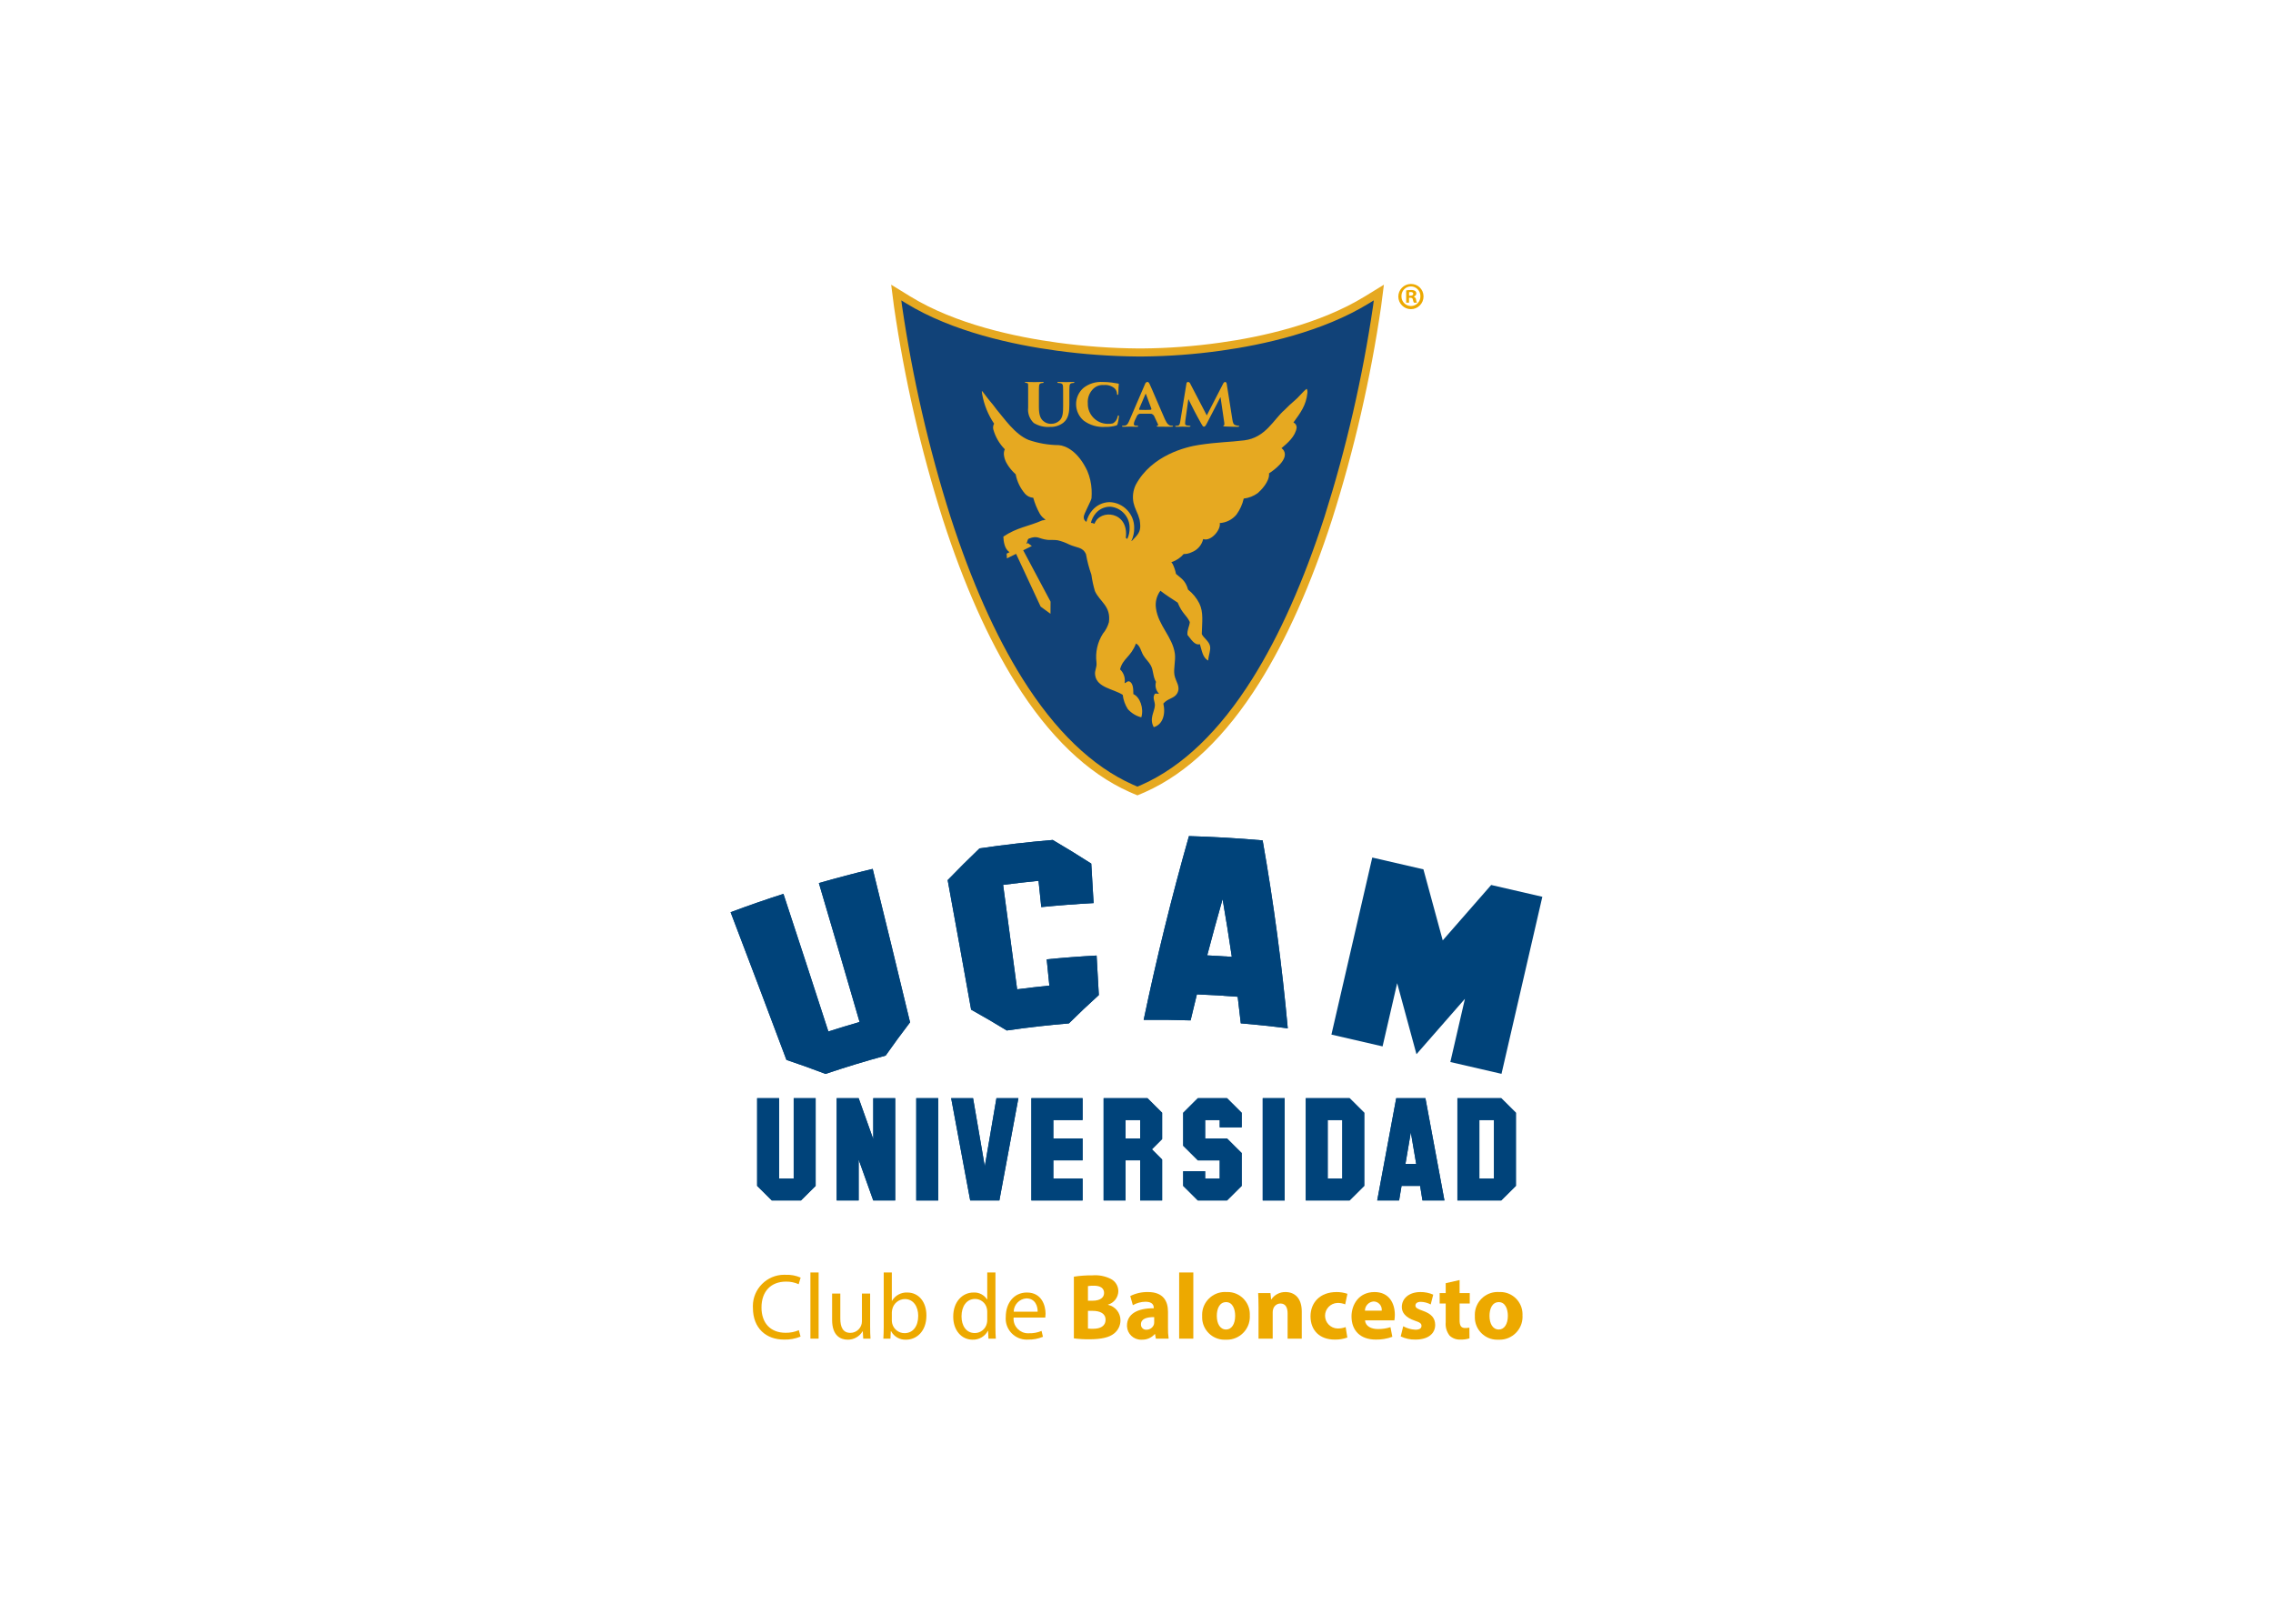 <svg clip-rule="evenodd" fill-rule="evenodd" stroke-linejoin="round" stroke-miterlimit="2" viewBox="0 0 560 400" xmlns="http://www.w3.org/2000/svg"><g transform="matrix(1.199 0 0 1.199 180 69.953)"><g fill="#00437a"><path d="m31.857 158.539c-4.147 1.129-8.266 2.383-12.355 3.763-2.631-1.011-5.307-1.971-8.028-2.879-3.793-10.127-7.618-20.242-11.474-30.345 3.596-1.342 7.215-2.599 10.856-3.77 3.101 9.42 6.178 18.846 9.231 28.278 2.133-.686 4.272-1.335 6.418-1.948-2.766-9.527-5.555-19.043-8.366-28.549 3.668-1.054 7.354-2.025 11.059-2.912 2.592 10.501 5.15 21.009 7.675 31.524-1.729 2.26-3.4 4.539-5.016 6.838" fill-rule="nonzero"/><path d="m31.857 158.539c-4.147 1.129-8.266 2.383-12.355 3.763-2.631-1.011-5.307-1.971-8.028-2.879-3.793-10.127-7.618-20.242-11.474-30.345 3.596-1.342 7.215-2.599 10.856-3.77 3.101 9.42 6.178 18.846 9.231 28.278 2.133-.686 4.272-1.335 6.418-1.948-2.766-9.527-5.555-19.043-8.366-28.549 3.668-1.054 7.354-2.025 11.059-2.912 2.592 10.501 5.15 21.009 7.675 31.524-1.728 2.26-3.4 4.539-5.016 6.838z" fill-rule="nonzero"/><path d="m69.511 151.923c-4.267.354-8.52.839-12.76 1.456-2.391-1.467-4.834-2.894-7.329-4.28-1.586-8.877-3.193-17.747-4.821-26.611 2.127-2.205 4.312-4.38 6.553-6.525 4.998-.729 10.011-1.306 15.037-1.731 2.69 1.578 5.329 3.199 7.918 4.862.162 2.702.323 5.405.481 8.109-3.59.194-7.174.469-10.752.824-.185-1.801-.373-3.6-.564-5.398-2.43.241-4.856.519-7.278.835.975 7.153 1.935 14.306 2.881 21.459 2.204-.287 4.411-.542 6.622-.765-.181-1.797-.363-3.595-.548-5.395 3.412-.336 6.831-.596 10.255-.781.155 2.705.308 5.411.458 8.117-2.108 1.908-4.159 3.85-6.153 5.824" fill-rule="nonzero"/><path d="m69.511 151.923c-4.267.354-8.52.839-12.76 1.456-2.391-1.467-4.834-2.894-7.329-4.28-1.586-8.877-3.193-17.747-4.821-26.611 2.127-2.205 4.312-4.38 6.553-6.525 4.998-.729 10.011-1.306 15.037-1.731 2.69 1.578 5.329 3.199 7.918 4.862.162 2.702.323 5.405.481 8.109-3.59.194-7.174.469-10.752.824-.185-1.801-.373-3.6-.564-5.398-2.43.241-4.856.519-7.278.835.975 7.153 1.935 14.306 2.881 21.459 2.204-.287 4.411-.542 6.622-.765-.181-1.797-.363-3.595-.548-5.395 3.412-.336 6.831-.596 10.255-.781.155 2.705.308 5.411.458 8.117-2.108 1.908-4.159 3.85-6.153 5.824z" fill-rule="nonzero"/><path d="m104.833 151.912c-.203-1.819-.417-3.643-.636-5.461-2.797-.219-5.591-.389-8.384-.494-.441 1.779-.873 3.566-1.294 5.347-3.217-.107-6.431-.143-9.641-.107 2.644-12.645 5.745-25.229 9.302-37.754 5.048.142 10.097.435 15.145.882 2.264 12.86 3.985 25.732 5.162 38.614-3.214-.418-6.432-.76-9.654-1.027m-3.74-25.517c-1.095 3.843-2.148 7.693-3.16 11.55 1.684.082 3.37.182 5.056.299-.583-3.951-1.215-7.901-1.896-11.849" fill-rule="nonzero"/><path d="m104.833 151.912c-.203-1.819-.417-3.643-.636-5.461-2.797-.219-5.591-.389-8.384-.494-.441 1.779-.873 3.566-1.294 5.347-3.217-.107-6.431-.143-9.641-.107 2.644-12.645 5.745-25.229 9.302-37.754 5.048.142 10.097.435 15.145.882 2.264 12.86 3.985 25.732 5.162 38.614-3.214-.418-6.432-.76-9.654-1.027zm-3.74-25.517c-1.095 3.843-2.148 7.693-3.16 11.55 1.684.082 3.37.182 5.056.299-.583-3.951-1.215-7.901-1.896-11.849z" fill-rule="nonzero"/><path d="m14.46 188.303h-5.994l-3.015-2.996v-18.02h4.514v16.518h2.999v-16.518h4.51v18.02z" fill-rule="nonzero"/><path d="m14.46 188.303h-5.994l-3.015-2.996v-18.02h4.514v16.518h2.999v-16.518h4.51v18.02z" fill-rule="nonzero"/><path d="m29.311 188.303-3-8.406v8.406h-4.512v-21.016h4.512l3 8.404v-8.404h4.513v21.016z" fill-rule="nonzero"/><path d="m29.311 188.303-3-8.406v8.406h-4.512v-21.016h4.512l3 8.404v-8.404h4.513v21.016z" fill-rule="nonzero"/><path d="m38.145 167.287h4.518v21.019h-4.518z"/><path d="m38.145 167.287h4.518v21.019h-4.518z"/><path d="m55.226 188.303h-5.994l-3.913-21.016h4.501l2.409 14.01 2.394-14.01h4.513z" fill-rule="nonzero"/><path d="m55.226 188.303h-5.994l-3.913-21.016h4.501l2.409 14.01 2.394-14.01h4.513z" fill-rule="nonzero"/><path d="m61.8 188.303v-21.016h10.523v4.496h-6.011v3.782h6.011v4.496h-6.011v3.744h6.011v4.498z" fill-rule="nonzero"/><path d="m61.8 188.303v-21.016h10.523v4.496h-6.011v3.782h6.011v4.496h-6.011v3.744h6.011v4.498z" fill-rule="nonzero"/><path d="m84.154 188.302v-8.242h-2.996v8.242h-4.512v-21.015h9.011l3.012 2.996v5.408l-2.101 2.102 2.101 2.103v8.406zm0-16.519h-2.996v3.781h2.996z" fill-rule="nonzero"/><path d="m84.154 188.302v-8.242h-2.996v8.242h-4.512v-21.015h9.011l3.012 2.996v5.408l-2.101 2.102 2.101 2.103v8.406zm0-16.519h-2.996v3.781h2.996z" fill-rule="nonzero"/><path d="m102.004 188.303h-5.995l-3.012-2.996v-3.016h4.51v1.514h2.997v-3.744h-4.495l-3.012-3v-6.77l3.012-3.004h5.995l3.015 3.004v2.992h-4.515v-1.5h-2.997v3.782h4.497l3.015 2.998v6.744z" fill-rule="nonzero"/><path d="m102.004 188.303h-5.995l-3.012-2.996v-3.016h4.51v1.514h2.997v-3.744h-4.495l-3.012-3v-6.77l3.012-3.004h5.995l3.015 3.004v2.992h-4.515v-1.5h-2.997v3.782h4.497l3.015 2.998v6.744z" fill-rule="nonzero"/><path d="m109.34 167.287h4.513v21.019h-4.513z"/><path d="m109.34 167.287h4.513v21.019h-4.513z"/><path d="m127.188 188.302h-9.01v-21.015h9.01l3.013 2.996v15.023zm-1.499-16.519h-2.997v12.021h2.997z" fill-rule="nonzero"/><path d="m127.188 188.302h-9.01v-21.015h9.01l3.013 2.996v15.023zm-1.499-16.519h-2.997v12.021h2.997z" fill-rule="nonzero"/><path d="m142.164 188.302-.482-2.996h-3.816l-.504 2.996h-4.497l3.909-21.015h5.996l3.909 21.015zm-2.393-13.994-1.104 6.498h2.211z" fill-rule="nonzero"/><path d="m142.164 188.302-.482-2.996h-3.816l-.504 2.996h-4.497l3.909-21.015h5.996l3.909 21.015zm-2.393-13.994-1.104 6.498h2.211z" fill-rule="nonzero"/><path d="m158.35 188.302h-9.008v-21.015h9.008l3.014 2.996v15.023zm-1.498-16.519h-2.998v12.021h2.998z" fill-rule="nonzero"/><path d="m158.35 188.302h-9.008v-21.015h9.008l3.014 2.996v15.023zm-1.498-16.519h-2.998v12.021h2.998z" fill-rule="nonzero"/><path d="m147.891 159.859 2.997-12.986-9.957 11.381-3.966-14.594-2.998 12.988-10.512-2.426 8.393-36.375 10.512 2.424 3.968 14.596 9.955-11.383 10.513 2.425-8.392 36.376z" fill-rule="nonzero"/></g><path d="m14.37 216.274c-1.08.442-2.242.65-3.408.612-3.639 0-6.377-2.298-6.377-6.53-.007-.122-.01-.243-.01-.365 0-3.523 2.899-6.422 6.422-6.422.11 0 .219.003.328.008 1.052-.044 2.1.153 3.065.574l-.403 1.36c-.818-.369-1.707-.552-2.604-.536-3.026 0-5.036 1.934-5.036 5.323 0 3.16 1.819 5.19 4.96 5.19.933.014 1.86-.169 2.718-.536z" fill="#eda900" fill-rule="nonzero"/><path d="m16.397 203.098h1.686v13.597h-1.686z" fill="#eda900" fill-rule="nonzero"/><path d="m28.67 214.167c0 .957.019 1.8.077 2.527h-1.494l-.096-1.512h-.038c-.635 1.083-1.808 1.743-3.064 1.723-1.455 0-3.198-.804-3.198-4.059v-5.42h1.685v5.132c0 1.761.536 2.949 2.068 2.949 1.301.002 2.373-1.067 2.375-2.367 0-.009 0-.018 0-.027v-5.687h1.685z" fill="#eda900" fill-rule="nonzero"/><path d="m31.387 216.694c.038-.631.076-1.57.076-2.393v-11.203h1.666v5.822h.039c.651-1.113 1.872-1.772 3.159-1.705 2.298 0 3.926 1.915 3.907 4.73 0 3.313-2.087 4.96-4.156 4.96-1.283.073-2.497-.609-3.101-1.743h-.058l-.077 1.532zm1.742-3.714c.006.206.031.411.077.612.288 1.157 1.335 1.974 2.527 1.973 1.762 0 2.816-1.437 2.816-3.562 0-1.857-.958-3.447-2.758-3.447-1.223.022-2.284.877-2.565 2.068-.057.226-.09.457-.097.69z" fill="#eda900" fill-rule="nonzero"/><path d="m54.419 203.098v11.203c0 .823.02 1.762.077 2.393h-1.514l-.076-1.608h-.038c-.616 1.161-1.847 1.869-3.16 1.819-2.24 0-3.964-1.896-3.964-4.711-.018-3.083 1.896-4.979 4.155-4.979 1.119-.068 2.19.475 2.796 1.417h.039v-5.534zm-1.685 8.1c.003-.238-.023-.476-.077-.708-.246-1.139-1.265-1.958-2.431-1.954-1.744 0-2.778 1.532-2.778 3.581 0 1.877.92 3.428 2.74 3.428 1.19-.004 2.224-.846 2.469-2.011.056-.238.082-.482.077-.727z" fill="#eda900" fill-rule="nonzero"/><path d="m58.149 212.366c-.007.085-.011.171-.011.256 0 1.629 1.341 2.97 2.97 2.97.074 0 .147-.003.22-.008.88.028 1.756-.136 2.567-.479l.287 1.207c-.976.406-2.027.601-3.083.574-.09.005-.18.008-.27.008-2.362 0-4.305-1.943-4.305-4.304 0-.126.006-.252.017-.377 0-2.796 1.648-4.998 4.347-4.998 3.026 0 3.83 2.662 3.83 4.366-.003.263-.022.525-.057.785zm4.942-1.206c.018-1.072-.441-2.738-2.337-2.738-1.433.107-2.561 1.302-2.585 2.738z" fill="#eda900" fill-rule="nonzero"/><path d="m70.535 203.96c1.248-.192 2.51-.282 3.773-.268 1.313-.115 2.632.137 3.811.727.954.479 1.557 1.461 1.551 2.528-.022 1.284-.89 2.41-2.126 2.758v.038c1.496.314 2.575 1.65 2.566 3.179.005 1.071-.492 2.085-1.341 2.738-.938.747-2.508 1.168-5.074 1.168-1.056.01-2.112-.054-3.16-.191zm2.892 4.94h.958c1.531 0 2.355-.631 2.355-1.589 0-.977-.747-1.494-2.068-1.494-.417-.007-.833.019-1.245.077zm0 5.726c.375.036.753.048 1.13.038 1.321 0 2.489-.497 2.489-1.857 0-1.302-1.168-1.82-2.623-1.82h-.996z" fill="#eda900" fill-rule="nonzero"/><path d="m87.384 216.694-.173-.938h-.058c-.672.769-1.659 1.192-2.68 1.149-.052.003-.104.004-.155.004-1.517 0-2.785-1.201-2.867-2.715-.002-.054-.004-.108-.004-.162 0-2.431 2.183-3.599 5.496-3.581v-.134c0-.498-.268-1.206-1.705-1.206-.908.01-1.798.254-2.585.708l-.536-1.876c1.127-.567 2.377-.85 3.639-.824 3.121 0 4.117 1.839 4.117 4.041v3.255c-.015.762.029 1.524.134 2.279zm-.345-4.423c-1.532-.019-2.72.344-2.72 1.474-.001.024-.002.047-.002.071 0 .574.472 1.046 1.046 1.046.035 0 .071-.002.106-.005.68.003 1.291-.43 1.512-1.074.039-.162.059-.329.058-.497z" fill="#eda900" fill-rule="nonzero"/><path d="m92.168 203.098h2.911v13.597h-2.911z" fill="#eda900" fill-rule="nonzero"/><path d="m106.682 211.907c.006.102.01.205.01.307 0 2.577-2.121 4.698-4.699 4.698-.084 0-.168-.002-.252-.007-.088.005-.176.008-.264.008-2.516 0-4.587-2.071-4.587-4.587 0-.083.002-.165.006-.247-.006-.099-.009-.198-.009-.297 0-2.565 2.11-4.675 4.674-4.675.112 0 .223.004.334.012.08-.004.16-.006.24-.006 2.498 0 4.553 2.055 4.553 4.553 0 .08-.002.161-.006.241zm-6.779.096c0 1.608.67 2.814 1.915 2.814 1.13 0 1.858-1.129 1.858-2.814 0-1.398-.536-2.815-1.858-2.815-1.398 0-1.915 1.436-1.915 2.815z" fill="#eda900" fill-rule="nonzero"/><path d="m108.479 210.317c0-1.167-.039-2.164-.077-2.987h2.528l.133 1.283h.058c.65-.952 1.739-1.514 2.892-1.494 1.915 0 3.351 1.265 3.351 4.022v5.553h-2.911v-5.189c0-1.207-.421-2.03-1.475-2.03-.674.004-1.273.447-1.474 1.092-.083.233-.121.48-.114.727v5.4h-2.912z" fill="#eda900" fill-rule="nonzero"/><path d="m126.726 216.465c-.835.301-1.718.444-2.605.421-3.025 0-4.96-1.838-4.96-4.787 0-2.739 1.877-4.98 5.362-4.98.756-.003 1.506.12 2.221.364l-.459 2.165c-.516-.209-1.071-.307-1.628-.288-1.395.062-2.509 1.227-2.509 2.623 0 1.418 1.149 2.593 2.567 2.625.568.01 1.134-.088 1.666-.289z" fill="#eda900" fill-rule="nonzero"/><path d="m130.36 212.942c.097 1.206 1.284 1.78 2.644 1.78.876.01 1.749-.119 2.585-.383l.383 1.973c-1.084.401-2.234.596-3.39.574-3.179 0-4.998-1.838-4.998-4.769 0-2.374 1.475-4.998 4.73-4.998 3.026 0 4.174 2.356 4.174 4.673.001.385-.031.77-.095 1.15zm3.429-1.993c.008-.068.013-.136.013-.205 0-.916-.745-1.674-1.66-1.69-1.001.058-1.794.893-1.8 1.895z" fill="#eda900" fill-rule="nonzero"/><path d="m138.21 214.148c.77.427 1.628.669 2.508.709.881 0 1.245-.307 1.245-.786s-.287-.709-1.379-1.073c-1.934-.65-2.681-1.704-2.662-2.814 0-1.743 1.494-3.065 3.811-3.065.91-.014 1.811.169 2.643.536l-.518 2.011c-.626-.333-1.32-.516-2.029-.536-.709 0-1.111.287-1.111.767 0 .44.364.67 1.513 1.072 1.781.612 2.528 1.513 2.547 2.891 0 1.743-1.379 3.026-4.06 3.026-1.046.025-2.083-.198-3.026-.652z" fill="#eda900" fill-rule="nonzero"/><path d="m149.793 204.65v2.68h2.087v2.145h-2.087v3.389c0 1.13.268 1.648 1.148 1.648.29 0 .578-.026.863-.077l.018 2.202c-.613.189-1.254.273-1.895.249-.806.034-1.592-.256-2.183-.805-.616-.787-.905-1.782-.805-2.776v-3.83h-1.245v-2.145h1.245v-2.03z" fill="#eda900" fill-rule="nonzero"/><path d="m162.717 211.907c.006.102.01.204.01.306 0 2.578-2.121 4.699-4.699 4.699-.084 0-.169-.002-.253-.007-.088.005-.176.008-.264.008-2.516 0-4.587-2.071-4.587-4.587 0-.083.002-.165.007-.247-.007-.099-.01-.198-.01-.297 0-2.565 2.11-4.675 4.675-4.675.111 0 .222.004.333.012.08-.004.16-.006.24-.006 2.498 0 4.554 2.056 4.554 4.554 0 .08-.002.16-.006.24zm-6.779.096c0 1.608.669 2.814 1.915 2.814 1.129 0 1.857-1.129 1.857-2.814 0-1.398-.536-2.815-1.857-2.815-1.399 0-1.915 1.436-1.915 2.815z" fill="#eda900" fill-rule="nonzero"/><path d="m142.379 2.519c.001.024.001.047.001.07 0 1.421-1.169 2.589-2.589 2.589s-2.589-1.168-2.589-2.589c0-1.393 1.126-2.55 2.519-2.588.025 0 .051-.001.077 0 .017-.001.034-.001.051-.001 1.369 0 2.502 1.111 2.529 2.479zm-4.531 0c-.001.02-.001.04-.001.06 0 1.049.845 1.92 1.893 1.952.025.001.049.001.074.001 1.058-.004 1.925-.878 1.922-1.936 0-.021-.001-.042-.002-.063.002-.028.002-.056.002-.084 0-1.067-.878-1.945-1.945-1.945-1.036 0-1.9.828-1.943 1.864-.002.05-.002.101 0 .151zm1.552 1.322h-.585v-2.521c.32-.056.645-.081.969-.076.303-.026.608.039.874.185.162.136.253.34.246.551-.022.289-.236.53-.521.585v.031c.254.103.432.339.461.613.025.219.087.433.183.632h-.63c-.096-.195-.163-.402-.2-.617-.046-.276-.197-.396-.522-.396h-.275zm.014-1.431h.276c.324 0 .586-.106.586-.367 0-.231-.169-.385-.539-.385-.108-.002-.217.008-.323.031z" fill="#eda900" fill-rule="nonzero"/><path d="m130.777 3.253c-9.464 5.815-21.603 8.449-30.123 9.633-5.458.775-10.963 1.172-16.475 1.188h-.006c-5.699-.015-11.391-.412-17.036-1.188-8.773-1.185-21.215-3.818-30.678-9.634l-2.42-1.489.36 2.821c2.146 14.765 5.493 29.331 10.008 43.551 4.278 13.244 9.272 24.468 14.843 33.362 6.832 10.905 14.58 18.341 23.037 22.116.261.117.519.228.781.338l.523.22.525-.22.004-.001c.224-.095.471-.202.748-.324 8.468-3.771 16.228-11.213 23.075-22.129 5.576-8.892 10.576-20.118 14.86-33.362 4.523-14.22 7.879-28.786 10.035-43.551l.362-2.821z" fill="#114278" fill-rule="nonzero"/><path d="m83.591 105.07-.845-.356c-.277-.117-.54-.231-.799-.347-8.606-3.842-16.479-11.39-23.397-22.432-5.61-8.951-10.633-20.238-14.931-33.545-4.529-14.271-7.887-28.888-10.041-43.705l-.583-4.533 3.897 2.394c9.339 5.74 21.663 8.344 30.356 9.52 5.459.743 10.96 1.139 16.47 1.184.261 0 .413-.002.441-.002h.031c.028 0 .174.002.426.002 5.329-.046 10.649-.442 15.926-1.184 8.438-1.172 20.457-3.777 29.802-9.52l3.897-2.394-.583 4.537c-2.173 14.815-5.54 29.429-10.069 43.701-4.304 13.31-9.331 24.596-14.945 33.547-6.936 11.055-14.821 18.607-23.439 22.445-.283.125-.535.235-.763.33zm-48.513-101.695.143 1.103c2.144 14.714 5.481 29.23 9.975 43.404 4.256 13.176 9.22 24.339 14.755 33.176 6.74 10.758 14.368 18.092 22.674 21.799.246.111.495.219.762.33l.204.086.22-.092c.216-.09.458-.195.725-.312 8.307-3.701 15.948-11.039 22.706-21.811 5.54-8.836 10.512-19.998 14.774-33.178 4.498-14.174 7.843-28.69 10.002-43.404l.141-1.102-.949.583c-9.586 5.892-21.847 8.554-30.442 9.75-5.352.751-10.747 1.151-16.152 1.197-.245 0-.395-.002-.441-.002-.032 0-.19.002-.457.002-5.584-.045-11.16-.445-16.693-1.197-8.851-1.198-21.413-3.859-31.001-9.75z" fill="#e6a921" fill-rule="nonzero"/><path d="m60.845 20.341c.07.007.136.033.192.076.135.13.084.329.099.667.016.386.002.718.002 2.543v1.755c-.137 1.181.29 2.359 1.151 3.178.996.61 2.158.893 3.322.809.996.044 1.977-.263 2.769-.868 1.086-.865 1.227-2.281 1.227-3.611v-1.285c0-1.825 0-2.162.026-2.547.027-.42.131-.623.479-.681.097-.024.196-.036.295-.036.155 0 .234-.023.234-.107s-.091-.107-.274-.107c-.503 0-1.315.035-1.472.035-.013 0-.827-.035-1.486-.035-.181 0-.271.023-.271.107s.076.107.219.107c.13-.002.259.01.386.036.426.082.529.275.556.681.025.385.025.722.025 2.547v1.5c0 1.236-.038 2.316-.749 2.975-.463.428-1.074.662-1.705.652-.548.025-1.086-.15-1.514-.492-.633-.479-1.009-1.211-1.009-2.954v-1.678c0-1.825 0-2.161.026-2.546.025-.419.127-.623.479-.683.089-.024.181-.037.273-.038.129 0 .206-.023.206-.107s-.09-.107-.281-.107c-.465 0-1.281.035-1.593.035-.387 0-1.111-.035-1.797-.035-.163 0-.198.054-.198.095 0 .08.287.106.383.119zm11.716 7.745c1.255.922 2.794 1.376 4.348 1.283.77.022 1.54-.069 2.283-.271.168-.038.299-.172.332-.341.131-.514.223-1.038.276-1.567 0-.095-.026-.177-.115-.177-.1 0-.125.047-.161.236-.068.334-.208.65-.411.924-.508.541-.593.565-1.721.565-2.246-.055-4.049-1.947-3.995-4.192-.095-1.14.335-2.264 1.166-3.049.57-.531 1.338-.797 2.114-.73.801-.087 1.605.157 2.222.676.297.285.475.674.497 1.085-.001.163.024.256.128.256.113 0 .137-.093.15-.269.027-.236.011-.884.038-1.273.026-.41.062-.555.062-.649 0-.069-.048-.127-.189-.139-.381-.036-.787-.14-1.268-.2-.609-.081-1.223-.12-1.837-.117-1.445-.099-2.876.346-4.009 1.247-.943.842-1.483 2.048-1.483 3.312 0 1.305.576 2.546 1.573 3.39zm19.032 1.264c.408 0 1.019-.035 1.26-.035.232 0 .802.035 1.337.035.193 0 .308-.021.308-.129 0-.061-.091-.084-.194-.084-.18-.001-.358-.02-.533-.057-.218-.047-.382-.156-.382-.382 0-.185.013-.37.038-.554l.632-4.492c.451.893 1.116 2.191 1.222 2.422.151.332 1.158 2.14 1.464 2.685.205.356.319.561.501.561.19 0 .31-.086.6-.645l2.778-5.371h.052l.764 5.207c.05.33.012.487-.065.507-.089.038-.139.073-.139.131 0 .072.076.107.37.132.508.034 2.267.07 2.584.07.179 0 .333-.036.333-.13 0-.072-.091-.084-.205-.084-.206-.016-.408-.063-.6-.139-.383-.109-.51-.452-.625-1.197l-1.158-7.312c-.035-.227-.178-.356-.316-.36-.17.03-.314.142-.383.3l-3.392 6.575-3.478-6.673c-.08-.122-.216-.196-.362-.198-.145.002-.275.095-.323.232l-1.262 7.714c-.063.403-.113.954-.471 1.024-.126.025-.253.036-.382.034-.129 0-.202.023-.202.084 0 .108.101.129.229.129zm-10.92-.004c.662 0 1.36-.038 1.502-.038.395 0 .943.038 1.351.038.14 0 .217-.024.217-.119 0-.069-.039-.095-.192-.095h-.192c-.395 0-.507-.153-.507-.367.027-.246.095-.485.201-.709l.49-1.027c.126-.184.316-.314.533-.365.077-.016 2.392.004 2.392.004.202.071.379.199.511.368l.853 1.813c.015.028.023.059.023.09 0 .085-.057.159-.138.182-.126.011-.178.037-.178.106 0 .081.152.081.381.095 1.02.024 1.95.024 2.408.024.471 0 .586-.024.586-.119 0-.082-.063-.095-.165-.095-.129.005-.257-.007-.383-.035-.268-.06-.638-.226-1.12-1.291-.815-1.798-2.833-6.633-3.16-7.275-.171-.336-.288-.389-.401-.399-.219-.002-.417.138-.488.346l-3.195 7.43c-.258.59-.439 1.131-1.024 1.201-.101.012-.281.023-.395.023-.104 0-.155.026-.155.095 0 .095.079.119.245.119zm3.296-3.746 1.252-2.927c.01-.044.037-.106.076-.106.035 0 .047.062.068.106l1.085 2.922c.011.025.017.051.017.078 0 .088-.064.165-.151.181-.749.041-1.499.043-2.249.005-.132-.008-.134-.126-.098-.259z" fill="#e6a921" fill-rule="nonzero"/><path d="m51.694 22.65c.381 2.168 1.215 4.231 2.449 6.055-.209.362-.265.793-.159 1.197.43 1.525 1.238 2.918 2.348 4.049.005.001.011 0 .016-.001-.193.416-.251.882-.164 1.333.257 2.008 2.389 3.807 2.392 3.816.277 1.476.938 2.853 1.915 3.992.433.493 1.043.795 1.697.842.315 1.142.767 2.243 1.346 3.277.297.498.709.917 1.202 1.223-.196.033-.39.079-.58.137l-.106.002c-2.944 1.287-5.167 1.431-8.005 3.334.034.978.242 2.59 1.282 3.198l-.61.303.062.974 1.881-.932 5.045 10.838 2.024 1.476.015-2.498-5.619-10.545 1.769-.877-.802-.609-.332.165c.261-.395.182-.95.553-1.091 1.842-.705 1.914.067 3.835.27.498.052 1.403-.031 2.05.082.795.185 1.566.463 2.296.828 1.605.776 2.847.484 3.532 2.037.249 1.43.619 2.837 1.107 4.204.157 1.142.4 2.271.729 3.376 1.01 2.219 3.328 3.067 2.873 6.39-.238.861-.657 1.662-1.23 2.347-1.12 1.754-1.59 3.847-1.325 5.912.117 1.147-.423 1.539-.273 2.63.353 2.577 3.817 2.815 5.666 4.036.124 1.042.482 2.044 1.046 2.929.735.828 1.701 1.418 2.774 1.692.557-1.883-.275-4.165-1.637-4.779.003-1.157-.067-2.241-.82-2.607-.546-.093-.577.305-.979.35.189-1.038-.164-2.104-.935-2.824.58-2.266 2.217-2.521 3.276-5.32.881.49 1.007 1.557 1.473 2.373.435.766 1.145 1.365 1.578 2.153.552 1.007.407 2.281 1.058 3.368-.244.847-.015 1.762.598 2.394-.005.165-.72-.158-.872.128-.5.811.069 1.452.05 2.296-.03 1.243-1.23 2.698-.232 4.489 1.763-.505 2.492-2.516 1.974-4.855.909-1.075 2.195-1.03 2.8-2.028.848-1.408-.266-2.42-.52-3.818-.231-1.268.272-2.999.084-4.393-.463-3.446-3.389-5.755-3.881-9.306-.199-1.283.129-2.592.907-3.63 1.12.881 2.349 1.647 3.553 2.438.941 2.319 1.805 2.512 2.491 3.994-.089.95-.563 1.532-.488 2.635.686.795 1.464 2.235 2.556 1.914.406 1.291.587 2.816 1.712 3.354.052-1.07.553-2.068.375-2.961-.209-1.036-1.345-1.671-1.694-2.479.055-2.488.393-4.476-.517-6.316-.555-1.092-1.342-2.051-2.304-2.81-.558-1.971-1.482-2.332-2.478-3.228-.142-.716-.377-1.41-.701-2.064-.078-.121-.163-.237-.256-.348.024-.007.049-.013.074-.02.955-.317 1.806-.889 2.461-1.653.574.007 1.142-.122 1.658-.375 1.181-.452 2.063-1.465 2.349-2.697 1.641.568 3.703-1.998 3.402-3.289 1.339-.08 2.587-.714 3.442-1.748.714-.983 1.22-2.101 1.488-3.286 1.039-.117 2.03-.502 2.876-1.117.606-.519 2.493-2.385 2.323-4.058.001-.008 3.386-2.098 3.252-3.996-.032-.487-.296-.931-.709-1.192.011.001.022 0 .033-.003 1.168-.978 2.836-2.382 3.1-4.198.024-.458-.24-.885-.66-1.068 1.369-1.915 2.613-3.442 2.875-6.123.04-.403-.087-.788-.175-.786-.242.184-.469.388-.676.61-.415.437-.833.877-1.251 1.31-.51.506-1.053.907-1.565 1.398-.339.336-.683.67-1.023 1.005-2.247 1.919-3.882 5.705-8.285 6.254-3.114.386-5.281.334-9.308.94-2.667.401-9.748 2.117-12.997 8.21-.553 1.145-.713 2.442-.455 3.687.131.55.317 1.085.555 1.598.298.611.534 1.25.704 1.908.262 1.66.155 2.392-.775 3.437-.268.302-.567.595-.843.89-.025-.006-.051-.014-.076-.022.397-.823.593-1.729.571-2.643.054-2.855-2.247-5.251-5.103-5.312-1.353.035-2.628.647-3.503 1.68-.592.681-1.007 1.499-1.208 2.379-.357-.197-.573-.582-.554-.99-.049-.58 1.578-3.382 1.604-3.907.037-.58.042-1.161.015-1.741-.07-1.314-.367-2.605-.877-3.818-1.888-4.029-4.4-5.197-5.864-5.312-2.122-.017-4.227-.38-6.232-1.076-2.814-1.149-5.054-4.5-6.56-6.254-.237-.315-.474-.623-.71-.938-.351-.458-.705-.814-1.059-1.286-.293-.409-.627-.798-.92-1.208-.104-.129-.279-.383-.33-.341-.002.215.02.43.066.64zm29.806 29.741c-.106-.065-.204-.141-.293-.228.677-5.488-5.327-5.997-6.435-2.893-.232-.108-.483-.174-.739-.192.169-.723.511-1.395.996-1.957.703-.833 1.729-1.327 2.818-1.358.073-.002.145-.002.217 0 2.248.202 3.976 2.136 3.924 4.392.018.774-.149 1.54-.488 2.236z" fill="#e6a921" fill-rule="nonzero"/></g></svg>